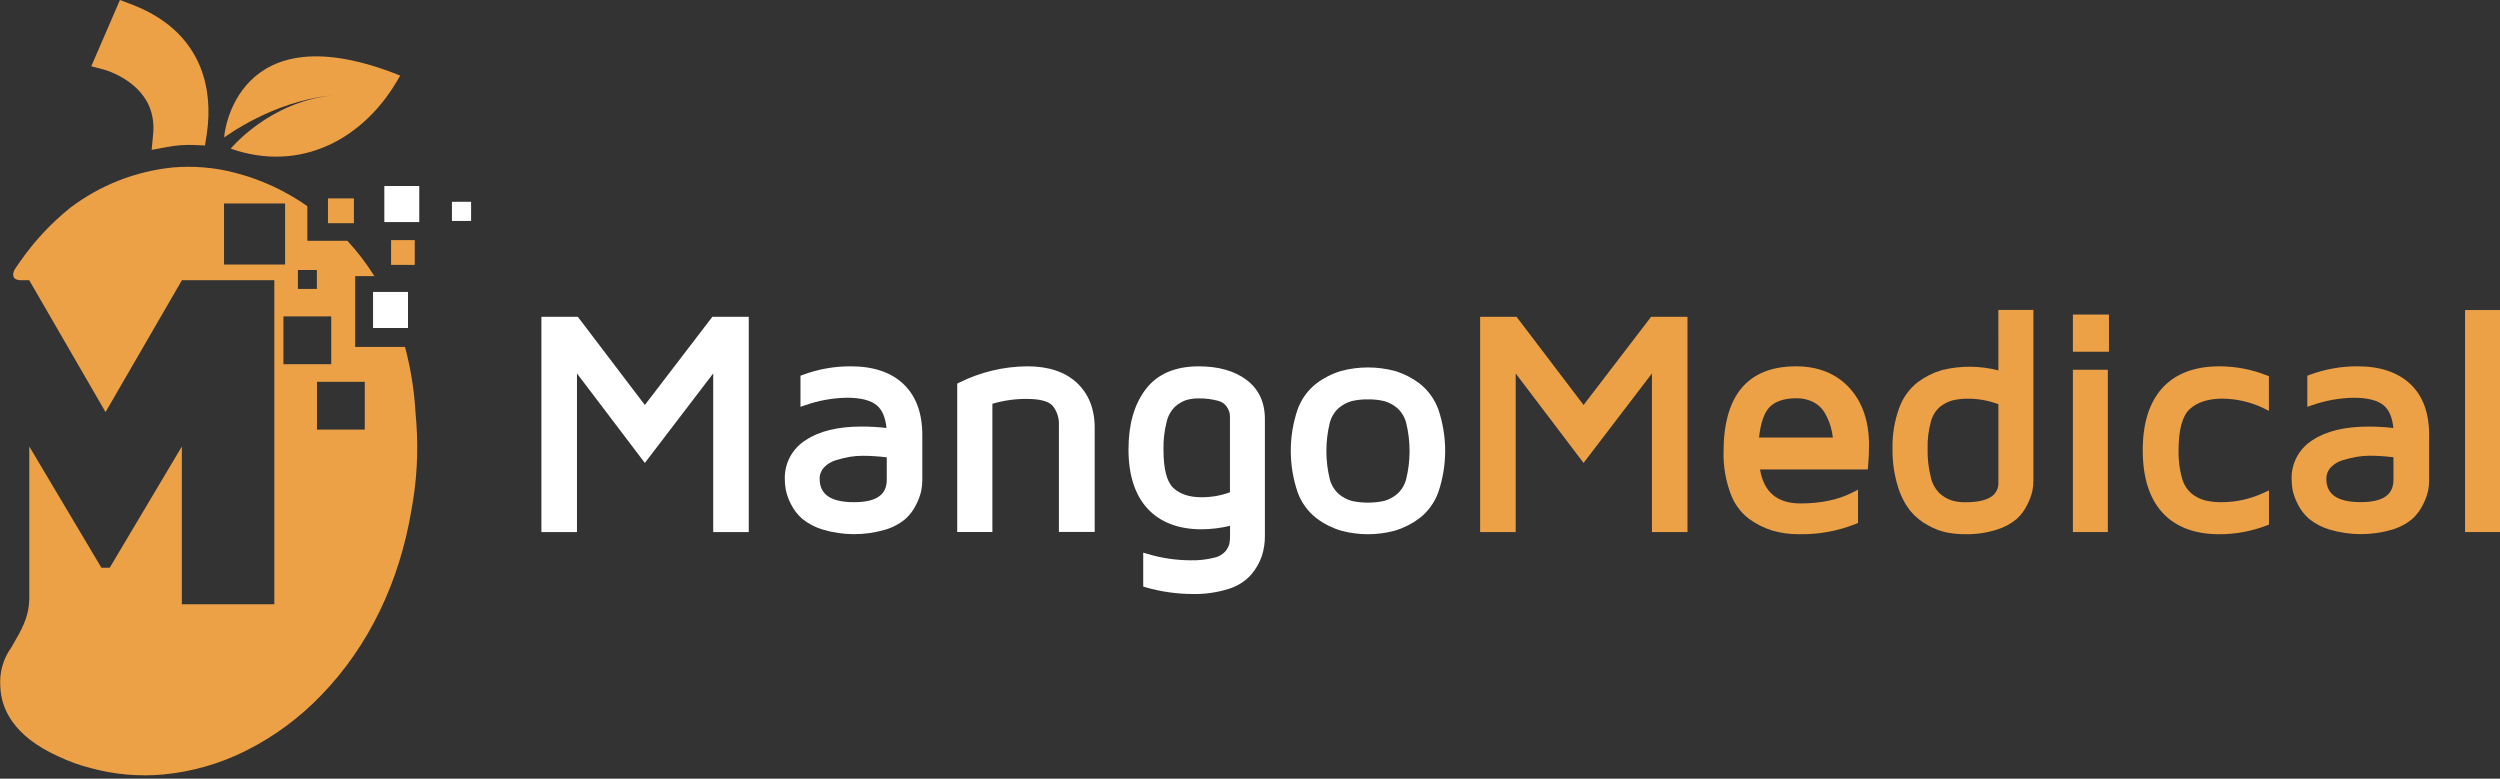 <svg width="183" height="57" viewBox="0 0 183 57" fill="none" xmlns="http://www.w3.org/2000/svg"><rect x="0" y="0" width="183" height="57" fill="#333333" stroke="none"/><g clip-path="url(#clip0_101_627)"><path fill-rule="evenodd" clip-rule="evenodd" d="M9.595 6.114C10.809 7.061 11.352 8.31 11.209 9.833L11.101 10.971L12.223 10.76C12.887 10.634 13.563 10.585 14.238 10.615L15.005 10.648L15.125 9.887C15.409 8.064 15.246 6.332 14.649 4.877C13.787 2.777 12.073 1.232 9.544 0.289L8.78 0L6.682 4.849L7.648 5.105C8.352 5.323 9.011 5.665 9.595 6.114Z" fill="#EDA147"></path><path fill-rule="evenodd" clip-rule="evenodd" d="M16.889 10.881C21.977 12.669 26.722 10.221 29.291 5.532C17.247 0.688 16.422 9.914 16.422 9.914V10.059C16.422 10.059 19.986 7.373 24.341 6.987C19.702 7.449 16.889 10.881 16.889 10.881Z" fill="#EDA147"></path><path d="M30.69 13.616H28.133V16.256H30.69V13.616Z" fill="white"></path><path d="M34.484 14.771H33.082V16.173H34.484V14.771Z" fill="white"></path><path fill-rule="evenodd" clip-rule="evenodd" d="M26.701 31.446H23.203V27.948H26.701V31.446ZM20.748 23.16H24.246V26.66H20.748V23.16ZM16.398 19.366V14.893H20.869V19.366H16.398ZM21.807 19.762H23.196V21.152H21.807V19.762ZM30.418 30.24C30.327 28.602 30.069 26.979 29.647 25.394H26.001V20.212H27.405C26.828 19.289 26.165 18.423 25.425 17.625H22.498V15.093C20.905 13.972 19.123 13.146 17.237 12.656C15.742 12.261 14.19 12.127 12.649 12.258C9.921 12.534 7.321 13.556 5.136 15.213C3.725 16.349 2.484 17.683 1.453 19.173L1.315 19.371C1.227 19.499 1.132 19.633 1.052 19.767C1.013 19.846 0.704 20.512 1.547 20.512H2.14L7.726 30.165L13.316 20.512H20.08V44.233H13.311V32.685L8.031 41.559H7.424L2.145 32.685V43.946H2.133C2.11 45.194 1.552 46.156 0.912 47.246L0.826 47.395C0.223 48.233 -0.061 49.259 0.026 50.288C0.082 51.786 0.889 53.844 4.28 55.373C5.04 55.734 5.833 56.02 6.649 56.226C8.37 56.696 10.162 56.854 11.94 56.693C14.08 56.491 16.163 55.888 18.08 54.914C20.109 53.885 21.95 52.521 23.525 50.879C26.96 47.335 29.241 42.64 30.124 37.294C30.509 35.221 30.628 33.108 30.48 31.005C30.459 30.754 30.442 30.495 30.418 30.24Z" fill="#EDA147"></path><path d="M29.865 21.37H27.308V24.01H29.865V21.37Z" fill="white"></path><path d="M30.36 17.576H28.628V19.39H30.36V17.576Z" fill="#EDA147"></path><path d="M25.906 14.523H24.008V16.338H25.906V14.523Z" fill="#EDA147"></path><path fill-rule="evenodd" clip-rule="evenodd" d="M47.203 29.646L42.297 23.19H39.63V38.946H42.234V27.336L47.203 33.887L52.207 27.334V38.946H54.809V23.19H52.144L47.203 29.646Z" fill="white"></path><path fill-rule="evenodd" clip-rule="evenodd" d="M60.316 34.219C60.55 33.968 60.848 33.786 61.177 33.691C61.521 33.583 61.873 33.498 62.228 33.437C62.532 33.387 62.84 33.363 63.149 33.364C63.738 33.366 64.326 33.404 64.911 33.477V35.126C64.911 36.225 64.139 36.76 62.515 36.76C60.822 36.76 59.998 36.2 59.998 35.049C59.991 34.741 60.106 34.444 60.316 34.219ZM62.279 26.815C61.072 26.808 59.874 27.023 58.744 27.448L58.595 27.504V29.778L58.899 29.677C59.892 29.322 60.936 29.132 61.99 29.114C63.023 29.114 63.767 29.308 64.201 29.687C64.586 30.017 64.817 30.573 64.891 31.328C64.284 31.258 63.673 31.223 63.061 31.224C61.345 31.224 59.973 31.555 58.984 32.214C58.502 32.514 58.106 32.934 57.836 33.434C57.566 33.934 57.432 34.496 57.447 35.064C57.448 35.329 57.472 35.594 57.52 35.856C57.596 36.214 57.72 36.561 57.889 36.887C58.092 37.297 58.372 37.665 58.714 37.969C59.162 38.332 59.678 38.603 60.23 38.767C61.711 39.207 63.287 39.212 64.77 38.781C65.318 38.626 65.828 38.359 66.267 37.997C66.601 37.696 66.873 37.333 67.067 36.928C67.229 36.614 67.352 36.282 67.433 35.938C67.484 35.681 67.511 35.42 67.513 35.158V31.843C67.513 30.236 67.049 28.982 66.136 28.115C65.224 27.247 63.927 26.815 62.279 26.815Z" fill="white"></path><path fill-rule="evenodd" clip-rule="evenodd" d="M75.219 26.815C73.475 26.823 71.756 27.234 70.197 28.016L70.068 28.078V38.941H72.642V29.557C73.451 29.317 74.292 29.197 75.136 29.2C76.111 29.2 76.758 29.365 77.058 29.707C77.382 30.116 77.544 30.63 77.512 31.15V38.936H80.132V31.32C80.132 29.921 79.678 28.806 78.812 28.009C77.946 27.212 76.733 26.815 75.219 26.815Z" fill="white"></path><path fill-rule="evenodd" clip-rule="evenodd" d="M85.401 30.868C85.497 30.448 85.712 30.064 86.02 29.763C86.252 29.554 86.524 29.393 86.818 29.289C87.121 29.2 87.436 29.157 87.752 29.164C88.216 29.156 88.678 29.211 89.126 29.329C89.381 29.383 89.608 29.524 89.768 29.728C89.864 29.863 89.94 30.011 89.994 30.167C90.023 30.292 90.035 30.42 90.032 30.548V36.034C89.364 36.28 88.656 36.403 87.944 36.398C87.068 36.398 86.378 36.174 85.893 35.722C85.408 35.27 85.167 34.336 85.167 32.917C85.15 32.227 85.229 31.537 85.401 30.868ZM91.242 27.806C90.364 27.146 89.191 26.816 87.752 26.816C86.015 26.816 84.707 27.382 83.86 28.502C83.014 29.622 82.606 31.081 82.606 32.904C82.606 34.765 83.073 36.218 83.991 37.22C84.908 38.221 86.248 38.744 87.95 38.744C88.654 38.741 89.355 38.655 90.039 38.489V39.2C90.044 39.407 90.027 39.615 89.988 39.818C89.928 40.012 89.833 40.193 89.706 40.351C89.486 40.596 89.193 40.762 88.871 40.825C88.305 40.965 87.722 41.029 87.138 41.015C86.068 41.009 85.004 40.85 83.979 40.541L83.684 40.454V42.937L83.849 42.986C84.975 43.312 86.141 43.479 87.313 43.481C88.198 43.499 89.08 43.374 89.925 43.111C90.565 42.92 91.141 42.557 91.588 42.061C91.929 41.661 92.193 41.202 92.365 40.706C92.52 40.227 92.596 39.725 92.59 39.221V30.687C92.593 29.444 92.138 28.478 91.242 27.806Z" fill="white"></path><path fill-rule="evenodd" clip-rule="evenodd" d="M100.136 29.235C100.536 29.228 100.936 29.27 101.325 29.36C101.668 29.458 101.987 29.627 102.261 29.855C102.595 30.151 102.831 30.542 102.937 30.975C103.262 32.314 103.262 33.712 102.937 35.05C102.831 35.485 102.595 35.876 102.261 36.172C101.987 36.4 101.668 36.569 101.325 36.667C100.54 36.836 99.728 36.836 98.943 36.667C98.601 36.57 98.282 36.401 98.009 36.172C97.676 35.875 97.44 35.484 97.333 35.05C97.011 33.712 97.011 32.316 97.333 30.977C97.439 30.543 97.675 30.151 98.009 29.855C98.282 29.626 98.6 29.458 98.943 29.36C99.334 29.27 99.735 29.228 100.136 29.235ZM103.889 28.054C103.352 27.653 102.749 27.349 102.108 27.156C100.815 26.811 99.454 26.811 98.161 27.156C97.52 27.349 96.917 27.653 96.381 28.054C95.741 28.546 95.256 29.212 94.984 29.972C94.319 31.936 94.319 34.064 94.984 36.027C95.256 36.787 95.741 37.453 96.381 37.946C96.917 38.347 97.52 38.651 98.161 38.843C99.453 39.193 100.815 39.193 102.108 38.843C102.749 38.65 103.352 38.347 103.889 37.946C104.528 37.453 105.013 36.787 105.287 36.027C105.952 34.064 105.952 31.936 105.287 29.972C105.013 29.213 104.528 28.547 103.889 28.054Z" fill="white"></path><path fill-rule="evenodd" clip-rule="evenodd" d="M115.918 29.646L111.012 23.19H108.346V38.946H110.949V27.336L115.917 33.887L120.922 27.334V38.946H123.524V23.19H120.86L115.918 29.646Z" fill="#EDA147"></path><path fill-rule="evenodd" clip-rule="evenodd" d="M134.167 32.025H128.762C128.873 30.987 129.122 30.25 129.508 29.827C129.894 29.405 130.575 29.152 131.475 29.152C131.92 29.139 132.362 29.239 132.758 29.443C133.094 29.618 133.374 29.885 133.567 30.212C133.752 30.53 133.899 30.869 134.005 31.221C134.081 31.484 134.135 31.753 134.167 32.025ZM131.475 26.815C127.951 26.815 126.164 28.925 126.164 33.084C126.143 34.104 126.311 35.119 126.659 36.078C126.917 36.829 127.389 37.487 128.017 37.972C128.542 38.358 129.13 38.652 129.754 38.842C130.382 39.022 131.034 39.11 131.687 39.104H131.755C133.162 39.125 134.559 38.865 135.865 38.34L136.008 38.281V35.841L135.668 36.017C134.609 36.572 133.309 36.852 131.801 36.852C130.097 36.852 129.122 36.039 128.832 34.364H136.724L136.742 34.158C136.789 33.651 136.812 33.114 136.812 32.564C136.812 30.835 136.327 29.43 135.373 28.39C134.42 27.351 133.096 26.815 131.475 26.815Z" fill="#EDA147"></path><path fill-rule="evenodd" clip-rule="evenodd" d="M144.053 29.184C144.814 29.182 145.57 29.32 146.282 29.59V35.291C146.292 35.458 146.268 35.625 146.212 35.782C146.155 35.939 146.066 36.083 145.952 36.204C145.579 36.575 144.883 36.765 143.876 36.765C143.531 36.772 143.188 36.727 142.857 36.631C142.543 36.523 142.254 36.355 142.005 36.136C141.677 35.82 141.447 35.416 141.345 34.971C141.166 34.274 141.084 33.556 141.101 32.837C141.084 32.168 141.165 31.501 141.344 30.857C141.451 30.44 141.681 30.065 142.004 29.781C142.271 29.566 142.578 29.407 142.908 29.312C143.282 29.221 143.667 29.178 144.053 29.184ZM146.282 27.115C144.925 26.762 143.501 26.755 142.141 27.093C141.512 27.279 140.921 27.573 140.395 27.963C139.768 28.449 139.294 29.104 139.027 29.85C138.677 30.804 138.509 31.814 138.532 32.83C138.517 33.749 138.642 34.664 138.904 35.545C139.092 36.212 139.405 36.837 139.826 37.387C140.191 37.828 140.64 38.194 141.146 38.462C141.584 38.711 142.059 38.888 142.553 38.989C142.989 39.067 143.43 39.105 143.873 39.104C144.632 39.117 145.389 39.01 146.115 38.786C146.658 38.629 147.163 38.363 147.6 38.005C147.934 37.706 148.206 37.344 148.4 36.94C148.562 36.626 148.685 36.293 148.768 35.95C148.819 35.693 148.845 35.432 148.845 35.171V22.687H146.28L146.282 27.115Z" fill="#EDA147"></path><path d="M154.293 27.067H151.736V38.946H154.293V27.067Z" fill="#EDA147"></path><path d="M154.376 23.025H151.736V25.747H154.376V23.025Z" fill="#EDA147"></path><path fill-rule="evenodd" clip-rule="evenodd" d="M162.455 26.815C160.64 26.815 159.236 27.351 158.279 28.408C157.322 29.466 156.849 30.992 156.849 32.962C156.849 34.932 157.329 36.461 158.279 37.512C159.229 38.563 160.64 39.106 162.455 39.106C163.646 39.107 164.828 38.887 165.939 38.457L166.088 38.4V35.897L165.758 36.049C164.783 36.514 163.718 36.757 162.638 36.76C162.226 36.767 161.815 36.723 161.414 36.631C161.057 36.536 160.723 36.368 160.435 36.136C160.089 35.842 159.841 35.449 159.724 35.009C159.539 34.349 159.454 33.665 159.47 32.98C159.47 31.457 159.749 30.431 160.295 29.938C160.841 29.444 161.638 29.18 162.682 29.18C163.748 29.189 164.797 29.438 165.753 29.91L166.083 30.075V27.537L165.934 27.48C164.826 27.041 163.646 26.816 162.455 26.815Z" fill="#EDA147"></path><path fill-rule="evenodd" clip-rule="evenodd" d="M170.606 34.221C170.841 33.972 171.138 33.79 171.466 33.694C171.811 33.586 172.164 33.5 172.52 33.439C172.824 33.387 173.132 33.36 173.441 33.358C174.029 33.359 174.617 33.397 175.201 33.472V35.121C175.201 36.222 174.431 36.756 172.807 36.756C171.113 36.756 170.286 36.197 170.286 35.045C170.283 34.74 170.397 34.444 170.606 34.221ZM172.586 26.814C171.376 26.808 170.174 27.023 169.041 27.448L168.896 27.504V29.779L169.198 29.677C170.192 29.322 171.237 29.133 172.293 29.116C173.324 29.116 174.068 29.307 174.503 29.689C174.888 30.018 175.12 30.575 175.195 31.33C174.587 31.259 173.976 31.224 173.365 31.226C171.646 31.226 170.273 31.556 169.282 32.216C168.8 32.516 168.404 32.936 168.135 33.435C167.865 33.935 167.731 34.496 167.746 35.064C167.747 35.33 167.77 35.595 167.815 35.857C167.894 36.216 168.02 36.563 168.189 36.888C168.39 37.301 168.67 37.669 169.014 37.972C169.463 38.332 169.976 38.602 170.527 38.766C172.009 39.206 173.586 39.21 175.071 38.779C175.619 38.624 176.129 38.357 176.569 37.995C176.902 37.694 177.174 37.331 177.369 36.926C177.53 36.612 177.653 36.28 177.735 35.936C177.786 35.683 177.812 35.425 177.813 35.166V31.845C177.813 30.238 177.362 28.982 176.439 28.115C175.515 27.247 174.226 26.814 172.578 26.814H172.586Z" fill="#EDA147"></path><path d="M183 22.695H180.443V38.946H183V22.695Z" fill="#EDA147"></path></g><defs><clipPath id="clip0_101_627"><rect width="183" height="56.754" fill="white"></rect></clipPath></defs></svg>